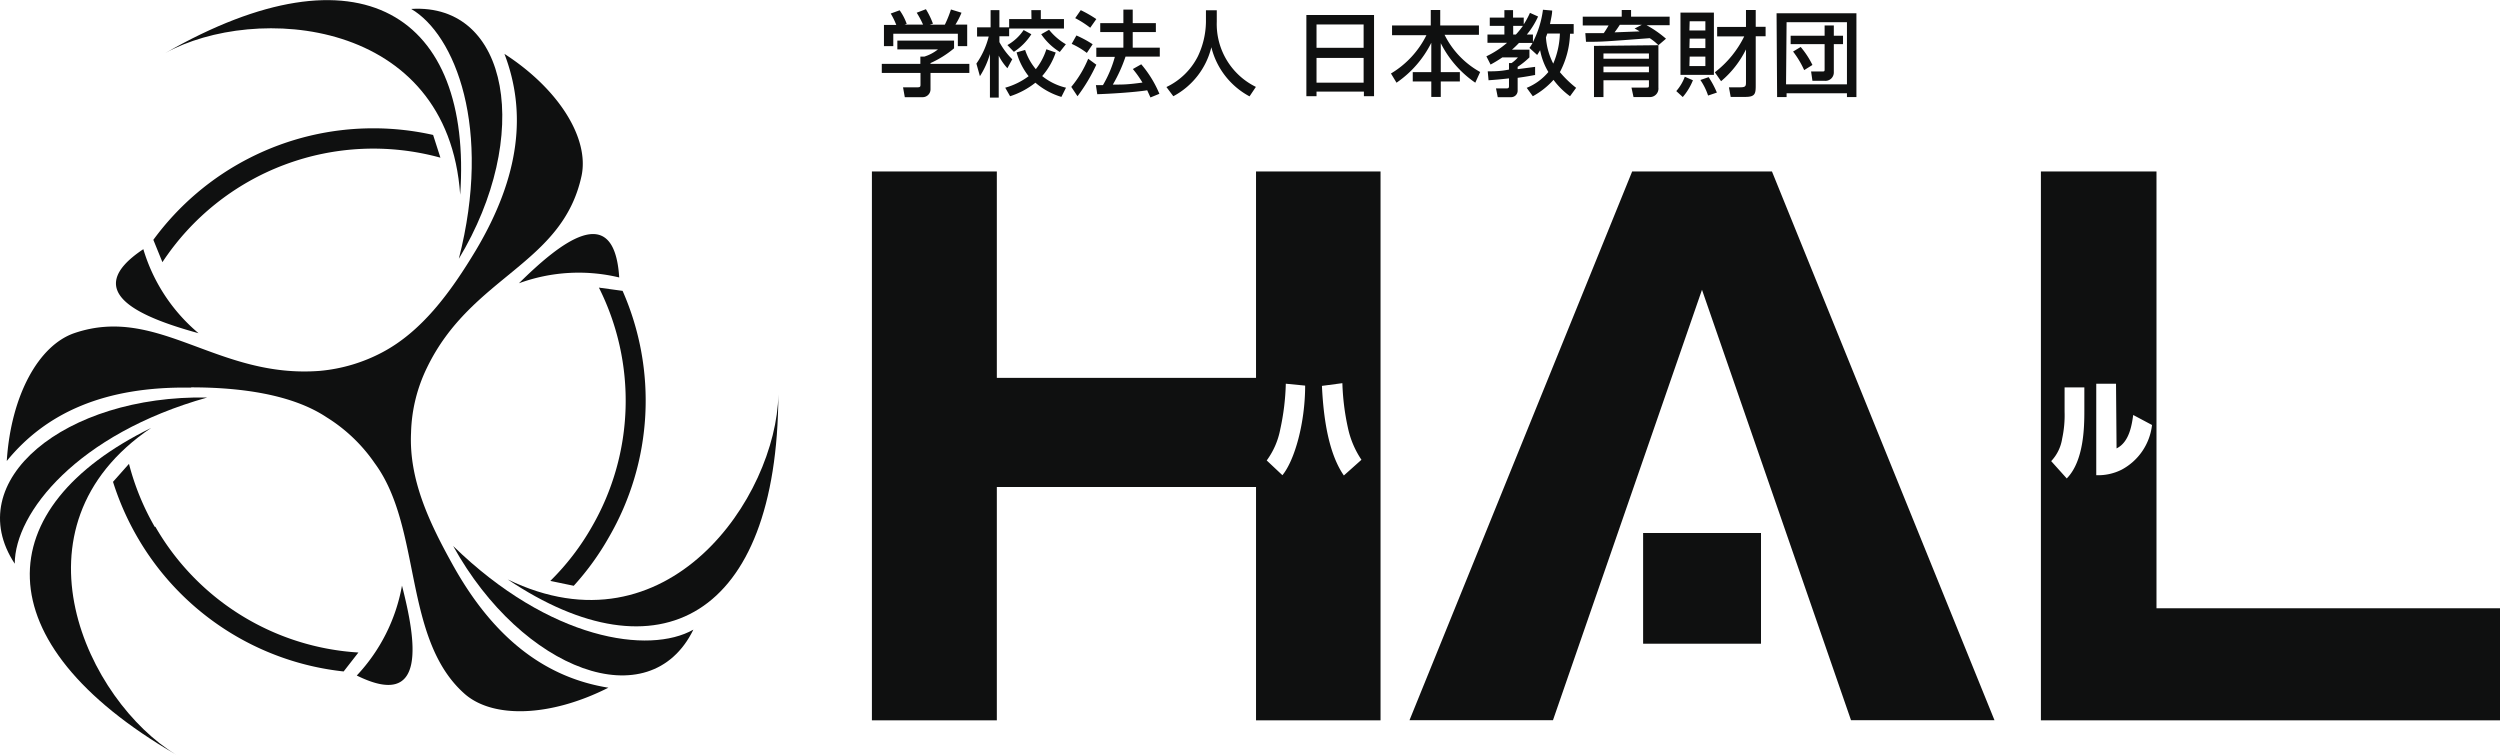 <svg id="レイヤー_1" data-name="レイヤー 1" xmlns="http://www.w3.org/2000/svg" viewBox="0 0 184.71 55.75"><defs><style>.cls-1{fill:#0f1010;}</style></defs><path class="cls-1" d="M33.48,41.23C38.58,50.44,48,54,51.23,47.41c-3.26,1.85-10.6.79-17.75-6.18" transform="translate(0 -0.89)"/><path class="cls-1" d="M37.51,43.7c11.08,7.43,19.93,2.94,20-13.66-.15,7.57-8.18,19.4-20,13.66" transform="translate(0 -0.89)"/><path class="cls-1" d="M30.38,1.55c3.24,1.9,6,8.79,3.52,18.46,5.43-9,3.79-18.91-3.52-18.46" transform="translate(0 -0.89)"/><path class="cls-1" d="M34,15.28C34.92,2,26.61-3.45,12.21,4.81,18.84,1.15,33.1,2.19,34,15.28" transform="translate(0 -0.89)"/><path class="cls-1" d="M15.31,30.26C4.79,30.07-2.95,36.43,1.09,42.54c0-3.76,4.62-9.58,14.22-12.28" transform="translate(0 -0.89)"/><path class="cls-1" d="M11.16,32.51C-.81,38.39-1.36,48.3,13,56.64,6.52,52.72.29,39.86,11.16,32.51" transform="translate(0 -0.89)"/><path class="cls-1" d="M10.59,19.3c-4.86,3.23.06,5.1,4.08,6.21a12.92,12.92,0,0,1-4.08-6.21" transform="translate(0 -0.89)"/><path class="cls-1" d="M26.36,50.8c5.23,2.59,4.38-2.6,3.34-6.64a13.05,13.05,0,0,1-3.34,6.64" transform="translate(0 -0.89)"/><path class="cls-1" d="M45.75,21.39c-.37-5.82-4.44-2.5-7.41.43a12.83,12.83,0,0,1,7.41-.43" transform="translate(0 -0.89)"/><path class="cls-1" d="M14.13,29.51c3.66,0,7.46.52,10,2.21a11.94,11.94,0,0,1,3.56,3.4c3.5,4.74,2.06,12.93,6.6,17,2.07,1.87,6.33,1.77,10.66-.42-4.53-.73-8.4-3.5-11.5-9.08-1.78-3.2-3.24-6.33-3.08-9.76a11.6,11.6,0,0,1,1.18-4.81c3.29-6.8,10-7.58,11.42-14.18.57-2.73-1.63-6.37-5.7-9,1.64,4.29,1.17,9-2.11,14.51-1.88,3.13-4,6-6.91,7.54a12.18,12.18,0,0,1-4.6,1.37c-7.6.6-11.95-4.9-18.15-2.79-2.64.9-4.69,4.6-5,9.45,2.9-3.56,7.24-5.53,13.62-5.42" transform="translate(0 -0.89)"/><path class="cls-1" d="M46,22.38l-1.75-.24a18.62,18.62,0,0,1-.52,17.67,18.36,18.36,0,0,1-3.07,4l1.73.36A19.84,19.84,0,0,0,45,40.56a20.11,20.11,0,0,0,1-18.18" transform="translate(0 -0.89)"/><path class="cls-1" d="M27.57,10.37a20.13,20.13,0,0,0-16.24,8.24L12,20.26a18.67,18.67,0,0,1,20.54-7.72L32,10.86a20.07,20.07,0,0,0-4.41-.49" transform="translate(0 -0.89)"/><path class="cls-1" d="M11.43,39.81a18.59,18.59,0,0,1-1.9-4.65L8.35,36.49a20.33,20.33,0,0,0,1.79,4.07A20.08,20.08,0,0,0,25.39,50.5l1.09-1.4a18.61,18.61,0,0,1-15-9.29" transform="translate(0 -0.89)"/><polygon class="cls-1" points="147.36 53.21 130.92 12.67 120.59 12.67 104.14 53.21 114.74 53.21 125.75 21.41 136.76 53.21 147.36 53.21"/><rect class="cls-1" x="121.4" y="39.38" width="8.71" height="8.18"/><path class="cls-1" d="M97.67,29.4c.11,2.38.49,5,1.62,6.62l1.3-1.16a6.73,6.73,0,0,1-1-2.36,17.71,17.71,0,0,1-.41-3.3ZM94.75,36c.91-1.11,1.68-3.87,1.68-6.62L95,29.24a17.57,17.57,0,0,1-.41,3.37,5.67,5.67,0,0,1-1,2.3ZM102,13.56V54.11H92.8V36.87H73.65V54.11H64.42V13.56h9.23V28.81H92.8V13.56Z" transform="translate(0 -0.89)"/><path class="cls-1" d="M156.34,29.24h-1.46V36a3.87,3.87,0,0,0,1.86-.4A4.29,4.29,0,0,0,159,32.29l-1.39-.74c-.1.69-.27,2-1.23,2.47Zm-2.34.27h-1.46V31.3a8.2,8.2,0,0,1-.18,2,3.11,3.11,0,0,1-.81,1.66l1.15,1.28c1.27-1.29,1.3-3.81,1.3-5Zm30.71,16.32v8.28H150.79V13.56h8.54V45.83Z" transform="translate(0 -0.89)"/><path class="cls-1" d="M70.49,3.89v.57a7.44,7.44,0,0,1-1.74,1.09v.06h2.87v.67H68.75V7.5a.58.58,0,0,1-.56.57H66.85l-.13-.73h1.1c.19,0,.19-.09.19-.22V6.28H65.15V5.61H68V5.07h.3a3.09,3.09,0,0,0,1-.53h-3V3.89ZM66.22,2.73a5.49,5.49,0,0,0-.41-.84l.66-.24a4.07,4.07,0,0,1,.52,1l-.16.06H68.2a6.81,6.81,0,0,0-.47-.88l.68-.26a5.93,5.93,0,0,1,.52,1.07l-.23.07h1.11a8,8,0,0,0,.45-1.12l.78.24a5.63,5.63,0,0,1-.45.88h.87V4.3h-.69V3.38H66V4.3h-.69V2.73Z" transform="translate(0 -0.89)"/><path class="cls-1" d="M72.14,5.59a6.1,6.1,0,0,0,.91-2h-.86V2.91h1V1.64h.65V2.91h.72v.66h-.72V4a5.36,5.36,0,0,0,.95,1.27l-.36.66A4,4,0,0,1,73.79,5v3.1h-.65V4.88a6.18,6.18,0,0,1-.74,1.64ZM78,4.77a5.16,5.16,0,0,1-1,1.74,4.43,4.43,0,0,0,1.76.86l-.34.68A5.27,5.27,0,0,1,76.5,7a5.91,5.91,0,0,1-1.87,1l-.36-.63A5.29,5.29,0,0,0,76,6.52a5,5,0,0,1-.89-1.76l.63-.18A4.33,4.33,0,0,0,76.53,6a4.59,4.59,0,0,0,.78-1.47Zm-1.8-1.35a4.32,4.32,0,0,1-1.29,1.3l-.48-.5a3.52,3.52,0,0,0,1.2-1.11Zm0-1.78h.7V2.3h1.71V3H74.56V2.3h1.65Zm1.31,1.45a4.47,4.47,0,0,0,1.24,1.07l-.45.57a4.53,4.53,0,0,1-1.37-1.31Z" transform="translate(0 -0.89)"/><path class="cls-1" d="M81,5.67A12.61,12.61,0,0,1,79.61,8l-.46-.69A8,8,0,0,0,80.4,5.23ZM79.53,3.51a8,8,0,0,1,1.2.65l-.43.64a5.73,5.73,0,0,0-1.12-.67Zm.32-1.87A9,9,0,0,1,81,2.3l-.45.64a7.27,7.27,0,0,0-1.11-.71Zm3.31,3.43a11,11,0,0,1-.94,2.07c.78,0,1.09,0,2.19-.15a7.92,7.92,0,0,0-.71-1l.62-.35a8.23,8.23,0,0,1,1.34,2.18L85,8.09l-.24-.53c-1,.16-2.93.27-3.69.29l-.1-.67.52,0a8.54,8.54,0,0,0,.88-2.09H81V4.41h2V3.26H81.29V2.6H83v-1h.69v1H85.4v.66H83.69V4.41h2v.66Z" transform="translate(0 -0.89)"/><path class="cls-1" d="M89.1,1.65h.8v.84a5.17,5.17,0,0,0,2.89,4.82l-.47.7A5.65,5.65,0,0,1,89.5,4.38,5.6,5.6,0,0,1,86.69,8l-.51-.68A5,5,0,0,0,88.5,5.06a6.11,6.11,0,0,0,.6-2.54Z" transform="translate(0 -0.89)"/><path class="cls-1" d="M96.52,2h5V8h-.75V7.66H97.27V8h-.75Zm4.23.7H97.27V4.42h3.48Zm0,2.47H97.27V7h3.48Z" transform="translate(0 -0.89)"/><path class="cls-1" d="M102.85,2.77h2.86V1.63h.7V2.77h2.86v.69h-2.54a6.38,6.38,0,0,0,2.63,2.75L109,7a7.77,7.77,0,0,1-2.55-2.92V6.22h1.41v.69h-1.41V8.05h-.7V6.91h-1.37V6.22h1.37V4.05A7.77,7.77,0,0,1,103.18,7l-.41-.68a6.82,6.82,0,0,0,2.62-2.83h-2.54Z" transform="translate(0 -0.89)"/><path class="cls-1" d="M112.8,7.38a4.11,4.11,0,0,0,1.6-1.17,4.86,4.86,0,0,1-.61-1.61c-.08.13-.11.19-.22.35L113,4.43a2.49,2.49,0,0,0,.23-.37h-1a6.85,6.85,0,0,1-.52.5H113v.57a5.92,5.92,0,0,1-.87.7V6l1.29-.17v.6c-.29.05-.56.11-1.29.21v.93a.48.48,0,0,1-.47.5h-1l-.13-.65h.78c.09,0,.18,0,.18-.16V6.68c-.59.07-1.08.11-1.51.14l-.06-.66c.47,0,.92,0,1.57-.13V5.55h.19a2.42,2.42,0,0,0,.47-.42H111a9.75,9.75,0,0,1-.87.53l-.31-.61a6.75,6.75,0,0,0,1.53-1h-1.45V3.44h1.25V2.8h-1.08V2.19h1.08V1.64h.64v.55h.79v.5a6.06,6.06,0,0,0,.46-.85l.6.27a5.88,5.88,0,0,1-.83,1.33h.45V4A7.34,7.34,0,0,0,114,1.61l.68.06c0,.25-.07.55-.16,1h1.75v.71H116a6.49,6.49,0,0,1-.75,2.84,8.26,8.26,0,0,0,1.2,1.16L116,8a5.67,5.67,0,0,1-1.22-1.21A5.78,5.78,0,0,1,113.25,8Zm-1-4.58v.64h.2a6.11,6.11,0,0,0,.52-.64Zm2.52.57-.1.28a5,5,0,0,0,.54,1.94,6.07,6.07,0,0,0,.49-2.22Z" transform="translate(0 -0.89)"/><path class="cls-1" d="M122.53,4.23a3.81,3.81,0,0,0-.64-.52c-3.31.25-3.47.27-4.71.27l-.05-.64,1.36,0c.13-.18.25-.38.36-.57h-1.91V2.12h2.88V1.63h.69v.49h2.85v.63h-1.71a8.11,8.11,0,0,1,1.44,1Zm0,0V7.36a.63.63,0,0,1-.68.7h-1.16l-.15-.7h1.09c.17,0,.2,0,.2-.17V6.82h-3.36V8.06h-.7V4.28Zm-4.06,1h3.36V4.84h-3.36Zm0,1h3.36V5.81h-3.36Zm2.84-3.51h-1.63c-.19.29-.21.32-.39.56l1.85-.07a2.75,2.75,0,0,0-.37-.21Z" transform="translate(0 -0.89)"/><path class="cls-1" d="M125.08,6.82a4.47,4.47,0,0,1-.75,1.24l-.48-.44a3.4,3.4,0,0,0,.63-1.06Zm-.92-5h2.47v4.6h-2.47Zm.66,1.32H126V2.46h-1.16Zm0,1.3H126V3.74h-1.16Zm0,1.33H126v-.7h-1.16Zm1.42.82a6.69,6.69,0,0,1,.61,1.14l-.65.22a4.52,4.52,0,0,0-.57-1.15Zm.46-.36a7.5,7.5,0,0,0,2.17-2.65h-2v-.7H129V1.63h.72V2.87h.73v.7h-.73V7.11c0,.67,0,.94-.77.94h-1.08l-.13-.71h.85c.41,0,.41-.12.41-.41V4.54a7.25,7.25,0,0,1-1.84,2.35Z" transform="translate(0 -0.89)"/><path class="cls-1" d="M131.26,1.87h5.9V8.06h-.7V7.78H132v.28h-.7Zm.7,5.25h4.5V2.53H132Zm.34-3.59h2.51V2.77h.68v.76h.68v.62h-.68V6.26a.62.62,0,0,1-.69.6h-.89l-.1-.69h.81c.17,0,.19,0,.19-.16V4.15H132.3Zm1,2.54a6.86,6.86,0,0,0-.82-1.37l.56-.34a6.26,6.26,0,0,1,.87,1.33Z" transform="translate(0 -0.89)"/></svg>